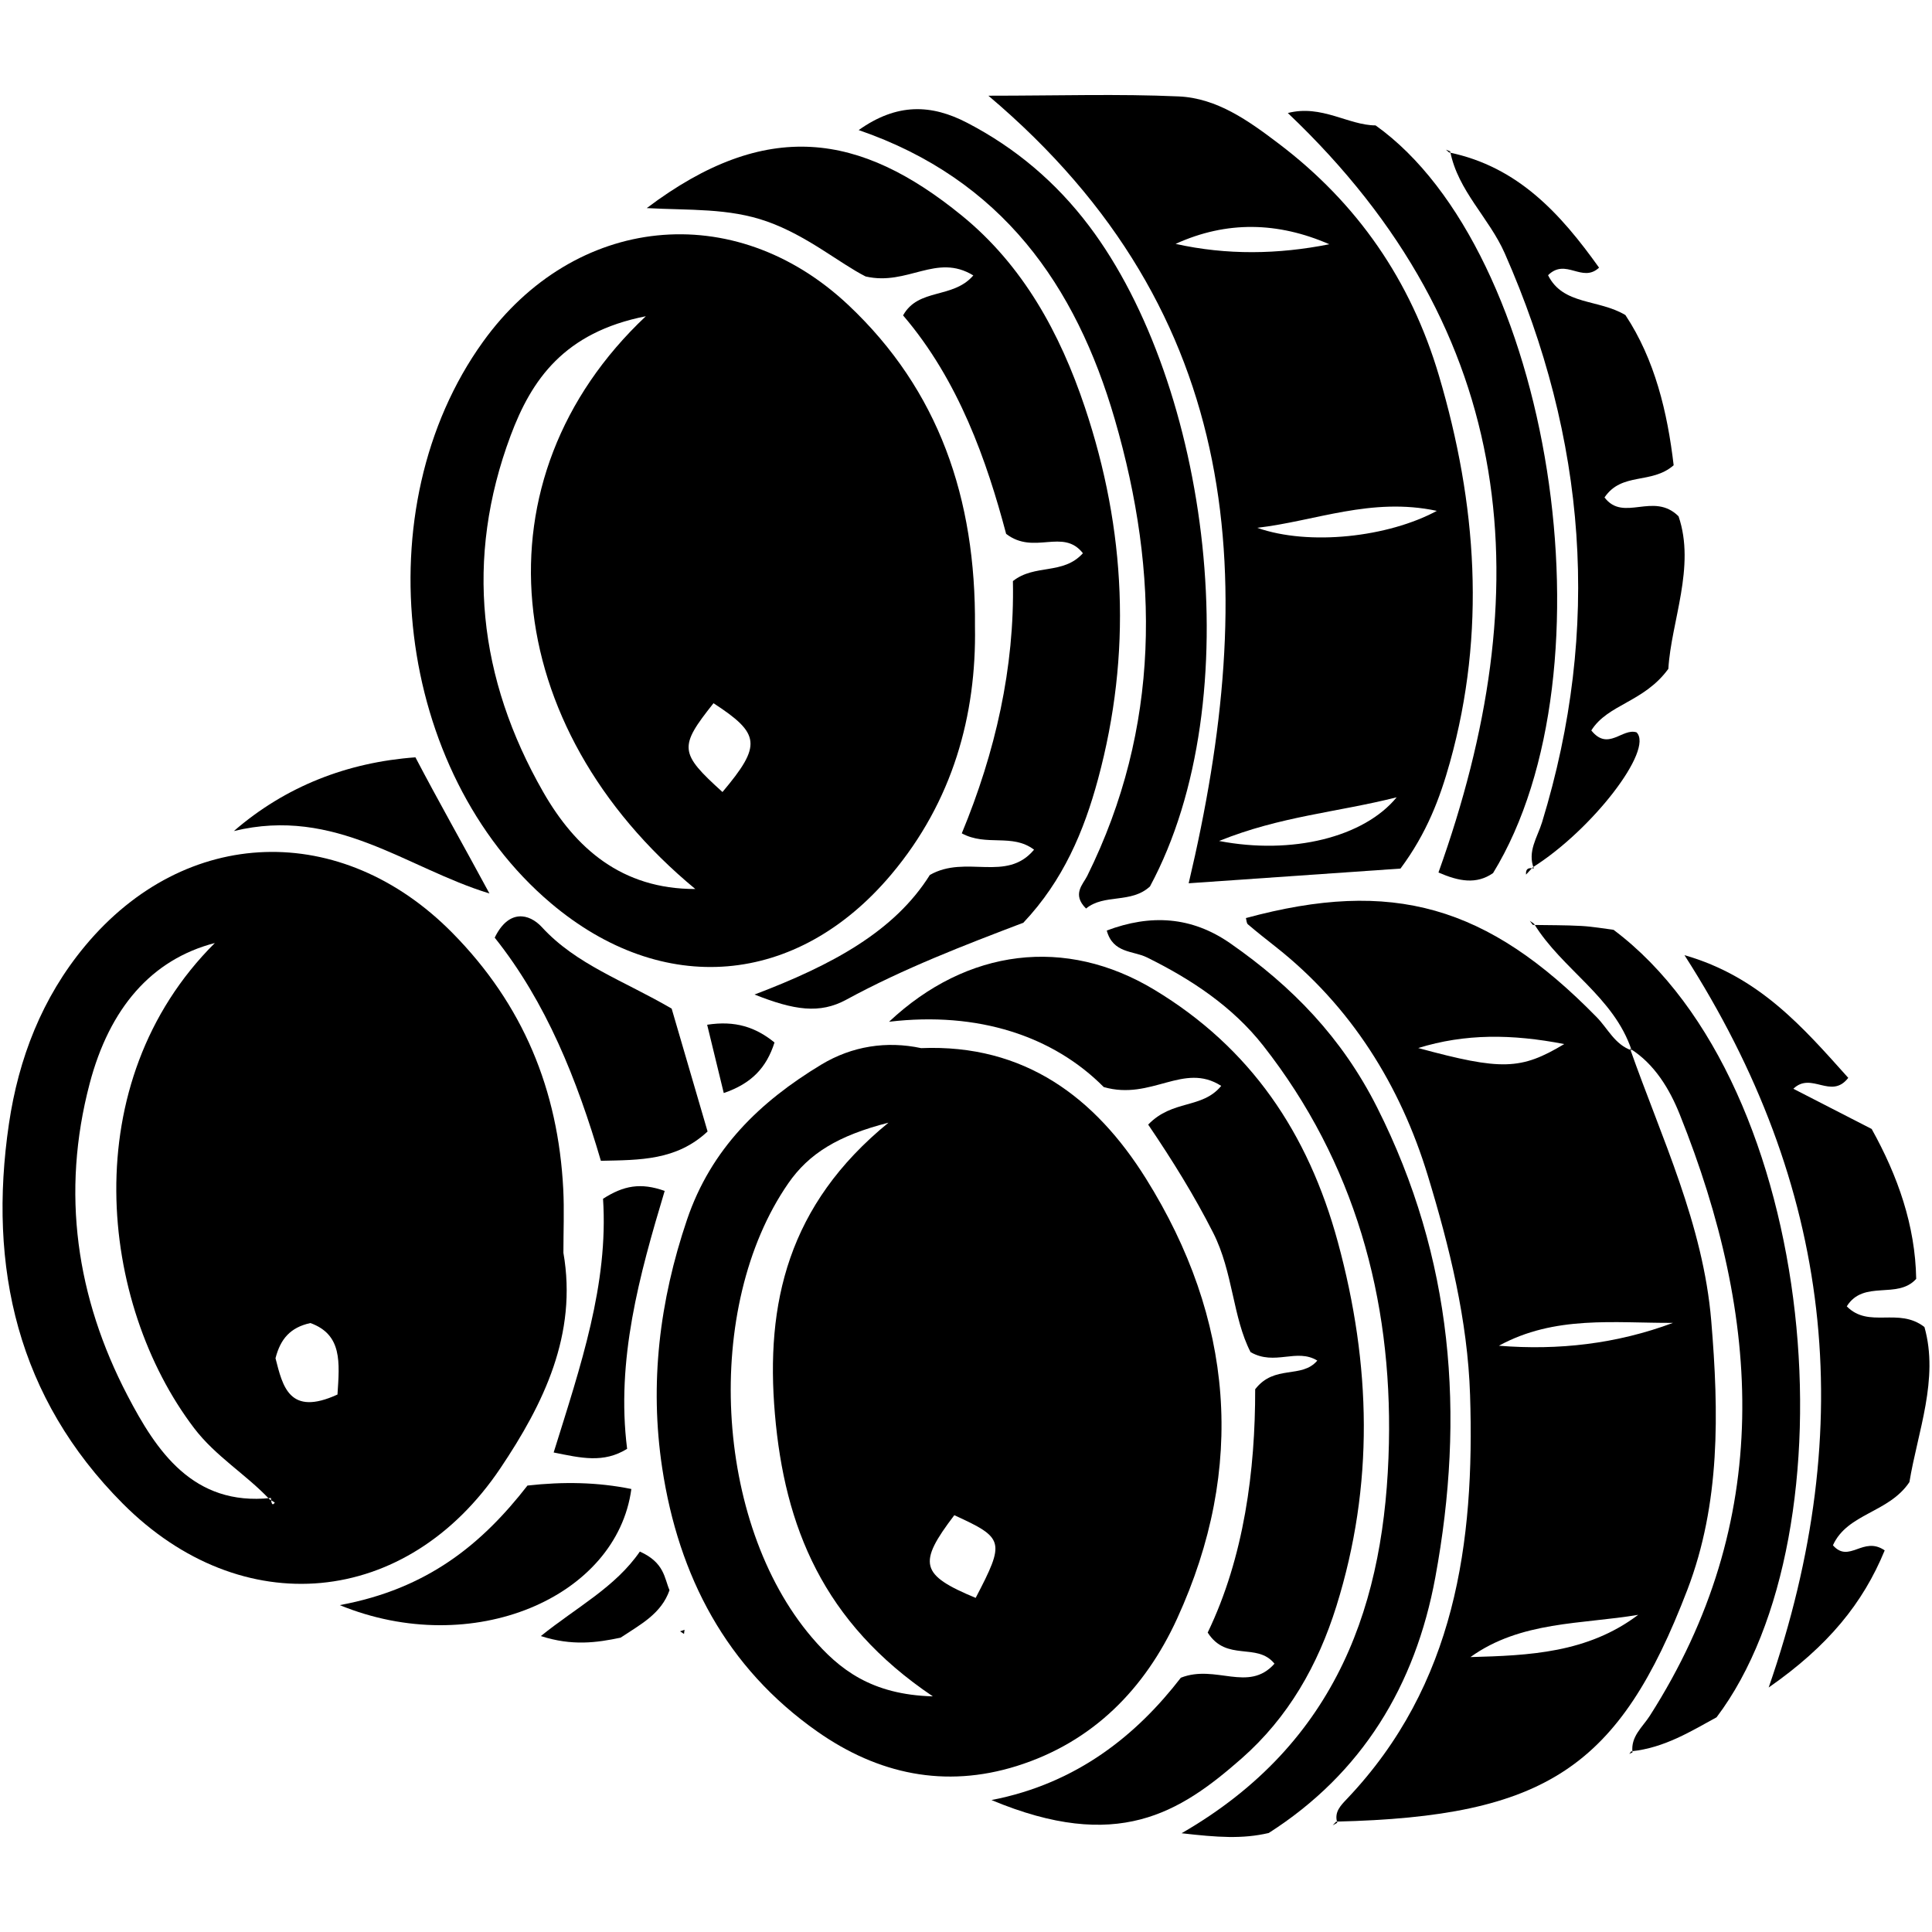 <?xml version="1.0" encoding="utf-8"?>
<!-- Generator: Adobe Illustrator 16.0.4, SVG Export Plug-In . SVG Version: 6.00 Build 0)  -->
<!DOCTYPE svg PUBLIC "-//W3C//DTD SVG 1.1//EN" "http://www.w3.org/Graphics/SVG/1.1/DTD/svg11.dtd">
<svg version="1.1" id="Layer_2307" xmlns="http://www.w3.org/2000/svg" xmlns:xlink="http://www.w3.org/1999/xlink" x="0px" y="0px"
	 width="128px" height="128px" viewBox="0 0 128 128" enable-background="new 0 0 128 128" xml:space="preserve">
<g>
	<path fill-rule="evenodd" clip-rule="evenodd" d="M37.327,83.002c0.941,5.396-1.311,10.005-4.17,14.264
		c-6.213,9.254-17.154,10.248-25.021,2.352C1.157,92.612-0.81,83.973,0.592,74.455c0.636-4.316,2.187-8.351,5.041-11.781
		c6.667-8.013,17.006-8.294,24.333-0.873c4.705,4.766,7.012,10.415,7.351,16.983C37.388,80.17,37.327,81.564,37.327,83.002z
		 M17.95,99.245c0.025,0.424,0.112,0.524,0.257,0.301c-0.117-0.071-0.233-0.142-0.35-0.213c-1.573-1.666-3.568-2.839-4.998-4.717
		c-6.278-8.25-7.923-22.881,1.374-32.138c-4.205,1.091-6.978,4.323-8.293,9.312c-1.91,7.245-0.873,14.189,2.508,20.67
		C10.355,96.116,12.784,99.801,17.95,99.245z M22.359,92.391c0.138-2.134,0.327-3.965-1.794-4.736
		c-1.335,0.291-1.985,1.057-2.312,2.331C18.727,91.846,19.163,93.857,22.359,92.391z"/>
	<path fill-rule="evenodd" clip-rule="evenodd" d="M61.027,69.441c6.87-0.281,11.552,3.295,14.895,8.642
		c5.802,9.28,6.658,19.129,2.063,29.158c-2.125,4.64-5.575,8.18-10.62,9.761c-4.762,1.492-9.198,0.536-13.204-2.274
		c-6.052-4.245-9.207-10.312-10.289-17.47c-0.845-5.587-0.182-11.061,1.645-16.453c1.592-4.697,4.836-7.818,8.889-10.268
		C56.454,69.3,58.749,68.954,61.027,69.441z M61.804,112.389c-7.292-4.904-9.825-11.271-10.464-18.7
		c-0.63-7.32,0.846-13.858,7.525-19.309c-3.35,0.857-5.276,2.048-6.642,4.022c-5.651,8.168-4.919,22.459,1.548,30.062
		C55.604,110.619,57.747,112.276,61.804,112.389z M64.641,105.864c1.959-3.753,1.894-3.966-1.415-5.478
		C60.795,103.58,60.957,104.336,64.641,105.864z"/>
	<path fill-rule="evenodd" clip-rule="evenodd" d="M64.594,41.502c0.104,5.869-1.468,11.588-5.542,16.43
		c-6.259,7.438-15.16,8.159-22.553,1.908c-10.292-8.701-12.411-26.193-4.503-37.19c6.056-8.423,16.64-9.568,24.215-2.435
		C62.185,25.842,64.666,33.005,64.594,41.502z M42.788,20.952c-5.428,1.069-7.58,4.222-8.956,7.903
		c-3.056,8.167-2.131,16.119,2.151,23.608c2.136,3.736,5.204,6.444,10.083,6.436C33.062,48.151,31.373,31.699,42.788,20.952z
		 M47.866,52.473c2.616-3.107,2.513-3.861-0.594-5.883C44.971,49.487,44.994,49.877,47.866,52.473z"/>
	<path fill-rule="evenodd" clip-rule="evenodd" d="M88.599,120.763c-0.224-0.71,0.228-1.146,0.648-1.591
		c7.175-7.555,8.462-16.958,8.149-26.745c-0.157-4.948-1.367-9.837-2.798-14.534c-1.816-5.969-5.086-11.239-10.122-15.197
		c-0.607-0.477-1.213-0.957-1.8-1.457c-0.094-0.08-0.09-0.273-0.132-0.415c9.694-2.63,15.985-0.85,23.241,6.566
		c0.744,0.761,1.206,1.824,2.317,2.202l-0.111-0.124c2.086,5.928,4.849,11.621,5.385,18.057c0.505,6.06,0.607,12.084-1.582,17.798
		c-4.519,11.787-9.365,15.032-23.269,15.363L88.599,120.763z M108.536,106.986c-3.747,0.634-7.785,0.404-11.115,2.8
		C101.311,109.68,105.179,109.519,108.536,106.986z M99.306,89.158c3.937,0.319,7.793-0.12,11.534-1.514
		C106.945,87.66,103.01,87.134,99.306,89.158z M93.961,69.435c5.535,1.504,6.806,1.454,9.673-0.263
		C100.166,68.498,97.062,68.476,93.961,69.435z"/>
	<path fill-rule="evenodd" clip-rule="evenodd" d="M92.786,57.545c-4.758,0.33-9.348,0.649-14.033,0.974
		c4.648-19.662,3.9-37.673-13.27-52.178c4.627,0,8.622-0.13,12.605,0.047c2.551,0.112,4.647,1.625,6.625,3.124
		c5.22,3.954,8.755,9.068,10.623,15.382c2.511,8.486,3.127,16.997,0.729,25.601C95.4,52.883,94.53,55.199,92.786,57.545z
		 M83.293,34.969c3.445,1.213,8.677,0.62,11.902-1.123C90.854,32.918,87.125,34.529,83.293,34.969z M80.768,55.717
		c4.833,0.931,9.594-0.246,11.765-2.894C88.578,53.822,84.841,54.071,80.768,55.717z M77.887,16.158
		c3.397,0.756,6.792,0.698,10.185,0.024C84.672,14.703,81.277,14.612,77.887,16.158z"/>
	<path fill-rule="evenodd" clip-rule="evenodd" d="M76.07,74.508c1.624-1.682,3.565-1.016,4.839-2.565
		c-2.503-1.603-4.616,0.991-7.783,0.077c-3.341-3.366-8.312-5.029-14.224-4.326c5.181-4.863,11.703-5.66,17.57-2.124
		c6.377,3.845,10.198,9.486,12.166,16.726c2.208,8.125,2.408,16.088-0.097,24.112c-1.22,3.904-3.176,7.367-6.289,10.102
		c-4.105,3.604-8.235,6.232-16.563,2.748c5.699-1.103,9.643-4.346,12.545-8.104c2.319-0.913,4.476,1.013,6.204-0.93
		c-1.158-1.44-3.168-0.094-4.425-2.062c2.417-5.012,3.154-10.763,3.146-16.12c1.281-1.663,3.073-0.669,4.116-1.9
		c-1.378-0.843-2.81,0.364-4.421-0.56c-1.184-2.283-1.157-5.303-2.476-7.902C79.13,79.22,77.681,76.883,76.07,74.508z"/>
	<path fill-rule="evenodd" clip-rule="evenodd" d="M67.8,61.133c-3.89,1.48-7.924,3.028-11.726,5.096
		c-1.766,0.962-3.465,0.701-6.084-0.339c5.167-1.962,9.275-4.19,11.616-7.923c2.406-1.366,5.068,0.527,6.903-1.673
		c-1.456-1.1-3.147-0.192-4.788-1.083c2.224-5.365,3.505-10.988,3.387-16.712c1.452-1.154,3.321-0.388,4.638-1.846
		c-1.325-1.692-3.226,0.15-5.087-1.283c-1.28-4.826-3.141-10.171-6.828-14.474c1.019-1.832,3.294-1.072,4.654-2.648
		c-2.452-1.501-4.339,0.712-7.137,0.068c-1.735-0.879-3.864-2.697-6.523-3.64c-2.55-0.905-5.158-0.734-7.976-0.889
		c7.939-5.985,14.145-4.984,20.867,0.49c4.063,3.308,6.515,7.795,8.162,12.713c2.721,8.116,3.108,16.345,0.87,24.626
		C71.819,55.058,70.444,58.332,67.8,61.133z"/>
	<path fill-rule="evenodd" clip-rule="evenodd" d="M73.326,61.65c2.896-1.091,5.614-0.941,8.185,0.849
		c4.1,2.854,7.394,6.242,9.727,10.872c5.044,10.008,5.841,20.379,3.854,31.14c-1.322,7.162-4.848,12.979-11.036,16.93
		c-1.741,0.406-3.378,0.291-5.773,0.016c10.421-6.011,13.512-15.378,13.736-25.831c0.207-9.591-2.269-18.626-8.325-26.346
		c-2.031-2.587-4.758-4.396-7.714-5.853C75.073,62.981,73.735,63.167,73.326,61.65z"/>
	<path fill-rule="evenodd" clip-rule="evenodd" d="M111.602,63.283c4.957,1.418,7.85,4.78,10.85,8.127
		c-1.137,1.47-2.44-0.437-3.638,0.724c1.745,0.896,3.426,1.758,5.189,2.663c1.727,3.103,2.89,6.39,2.95,9.931
		c-1.245,1.392-3.477,0.029-4.6,1.82c1.467,1.492,3.423,0.032,5.146,1.371c0.974,3.44-0.449,6.947-0.995,10.274
		c-1.372,2.049-4.104,2.06-5.068,4.186c1.08,1.23,2.007-0.648,3.43,0.339c-1.438,3.497-3.742,6.335-7.687,9.084
		C123.229,94.372,121.377,78.526,111.602,63.283z"/>
	<path fill-rule="evenodd" clip-rule="evenodd" d="M56.89,8.618c2.553-1.813,4.825-1.71,7.189-0.481
		c3.213,1.669,5.901,3.952,8.078,6.836c7.936,10.508,10.722,31.325,4.032,43.755c-1.247,1.158-3.026,0.468-4.236,1.465
		c-0.953-0.948-0.197-1.603,0.078-2.16c4.868-9.837,4.803-20.015,1.823-30.261C71.283,18.93,66.386,11.885,56.89,8.618z"/>
	<path fill-rule="evenodd" clip-rule="evenodd" d="M101.623,57.547c-0.447-1.137,0.232-2.06,0.543-3.072
		c3.94-12.871,2.941-25.406-2.47-37.688c-1.041-2.361-3.106-4.14-3.617-6.76L96.006,10.1c4.569,0.943,7.396,4.074,9.936,7.633
		c-1.122,1.045-2.199-0.669-3.379,0.501c0.995,2,3.33,1.565,5.125,2.64c1.949,2.943,2.787,6.447,3.196,9.951
		c-1.476,1.287-3.427,0.43-4.581,2.131c1.261,1.67,3.241-0.406,4.905,1.25c1.144,3.339-0.494,6.992-0.675,10.105
		c-1.614,2.222-4.015,2.338-5.104,4.083c1.114,1.397,2.05-0.178,2.997,0.126c1.161,1.15-2.955,6.48-6.878,8.942L101.623,57.547z"/>
	<path fill-rule="evenodd" clip-rule="evenodd" d="M101.552,61.28c1.074,0.019,2.151,0.008,3.222,0.067
		c0.764,0.043,1.521,0.179,2.128,0.256c13.7,10.279,16.067,39.955,6.824,52.173c-1.634,0.888-3.441,2.03-5.645,2.251l0.077,0.074
		c-0.136-1.051,0.666-1.673,1.146-2.425c8.245-12.908,7.414-26.299,1.98-39.852c-0.651-1.624-1.643-3.326-3.293-4.356l0.111,0.124
		c-1.175-3.556-4.613-5.365-6.471-8.395L101.552,61.28z"/>
	<path fill-rule="evenodd" clip-rule="evenodd" d="M85.322,7.488c2.232-0.579,4.012,0.815,5.814,0.82
		c11.66,8.308,16.019,36.103,7.783,49.536c-1.104,0.768-2.265,0.55-3.617-0.039C101.962,39.22,100.757,22.136,85.322,7.488z"/>
	<path fill-rule="evenodd" clip-rule="evenodd" d="M44.499,66.823c0.798,2.729,1.569,5.365,2.38,8.14
		c-2.063,1.929-4.482,1.888-7.069,1.943c-1.583-5.388-3.618-10.5-7.034-14.784c0.917-1.892,2.273-1.625,3.13-0.691
		C38.186,63.912,41.302,64.957,44.499,66.823z"/>
	<path fill-rule="evenodd" clip-rule="evenodd" d="M22.508,106.343c5.833-1.075,9.436-4.061,12.438-7.921
		c2.376-0.265,4.629-0.229,6.883,0.228C40.863,105.834,31.31,109.953,22.508,106.343z"/>
	<path fill-rule="evenodd" clip-rule="evenodd" d="M32.427,59.195c-5.51-1.679-10.195-5.777-16.932-4.136
		c3.417-2.962,7.521-4.555,12.028-4.884C29.032,53.057,30.681,55.961,32.427,59.195z"/>
	<path fill-rule="evenodd" clip-rule="evenodd" d="M36.682,96.231c1.798-5.77,3.639-11.158,3.271-16.81
		c1.369-0.877,2.495-1.084,4.084-0.52c-1.681,5.589-3.23,11.201-2.489,17.088C39.982,96.96,38.496,96.595,36.682,96.231z"/>
	<path fill-rule="evenodd" clip-rule="evenodd" d="M42.392,102.795c1.635,0.736,1.617,1.752,1.965,2.56
		c-0.548,1.57-1.933,2.273-3.24,3.144c-1.588,0.336-3.22,0.561-5.285-0.106C38.216,106.473,40.766,105.157,42.392,102.795z"/>
	<path fill-rule="evenodd" clip-rule="evenodd" d="M51.313,69.067c-0.527,1.662-1.515,2.72-3.362,3.35
		c-0.363-1.494-0.701-2.886-1.1-4.525C48.72,67.602,50.062,68.054,51.313,69.067z"/>
	<polygon fill-rule="evenodd" clip-rule="evenodd" points="96.079,10.028 95.798,9.916 96.006,10.1 	"/>
	<path fill-rule="evenodd" clip-rule="evenodd" d="M101.549,57.463c-0.14,0.151-0.278,0.302-0.445,0.482
		c-0.033-0.375,0.141-0.488,0.52-0.398L101.549,57.463z"/>
	<polygon fill-rule="evenodd" clip-rule="evenodd" points="101.633,61.197 101.353,61.008 101.552,61.28 	"/>
	<polygon fill-rule="evenodd" clip-rule="evenodd" points="45.056,108.08 45.351,107.977 45.317,108.253 	"/>
	<polygon fill-rule="evenodd" clip-rule="evenodd" points="108.081,116.026 107.943,116.198 108.158,116.101 	"/>
	<polygon fill-rule="evenodd" clip-rule="evenodd" points="88.526,120.686 88.293,120.93 88.599,120.763 	"/>
</g>
</svg>
